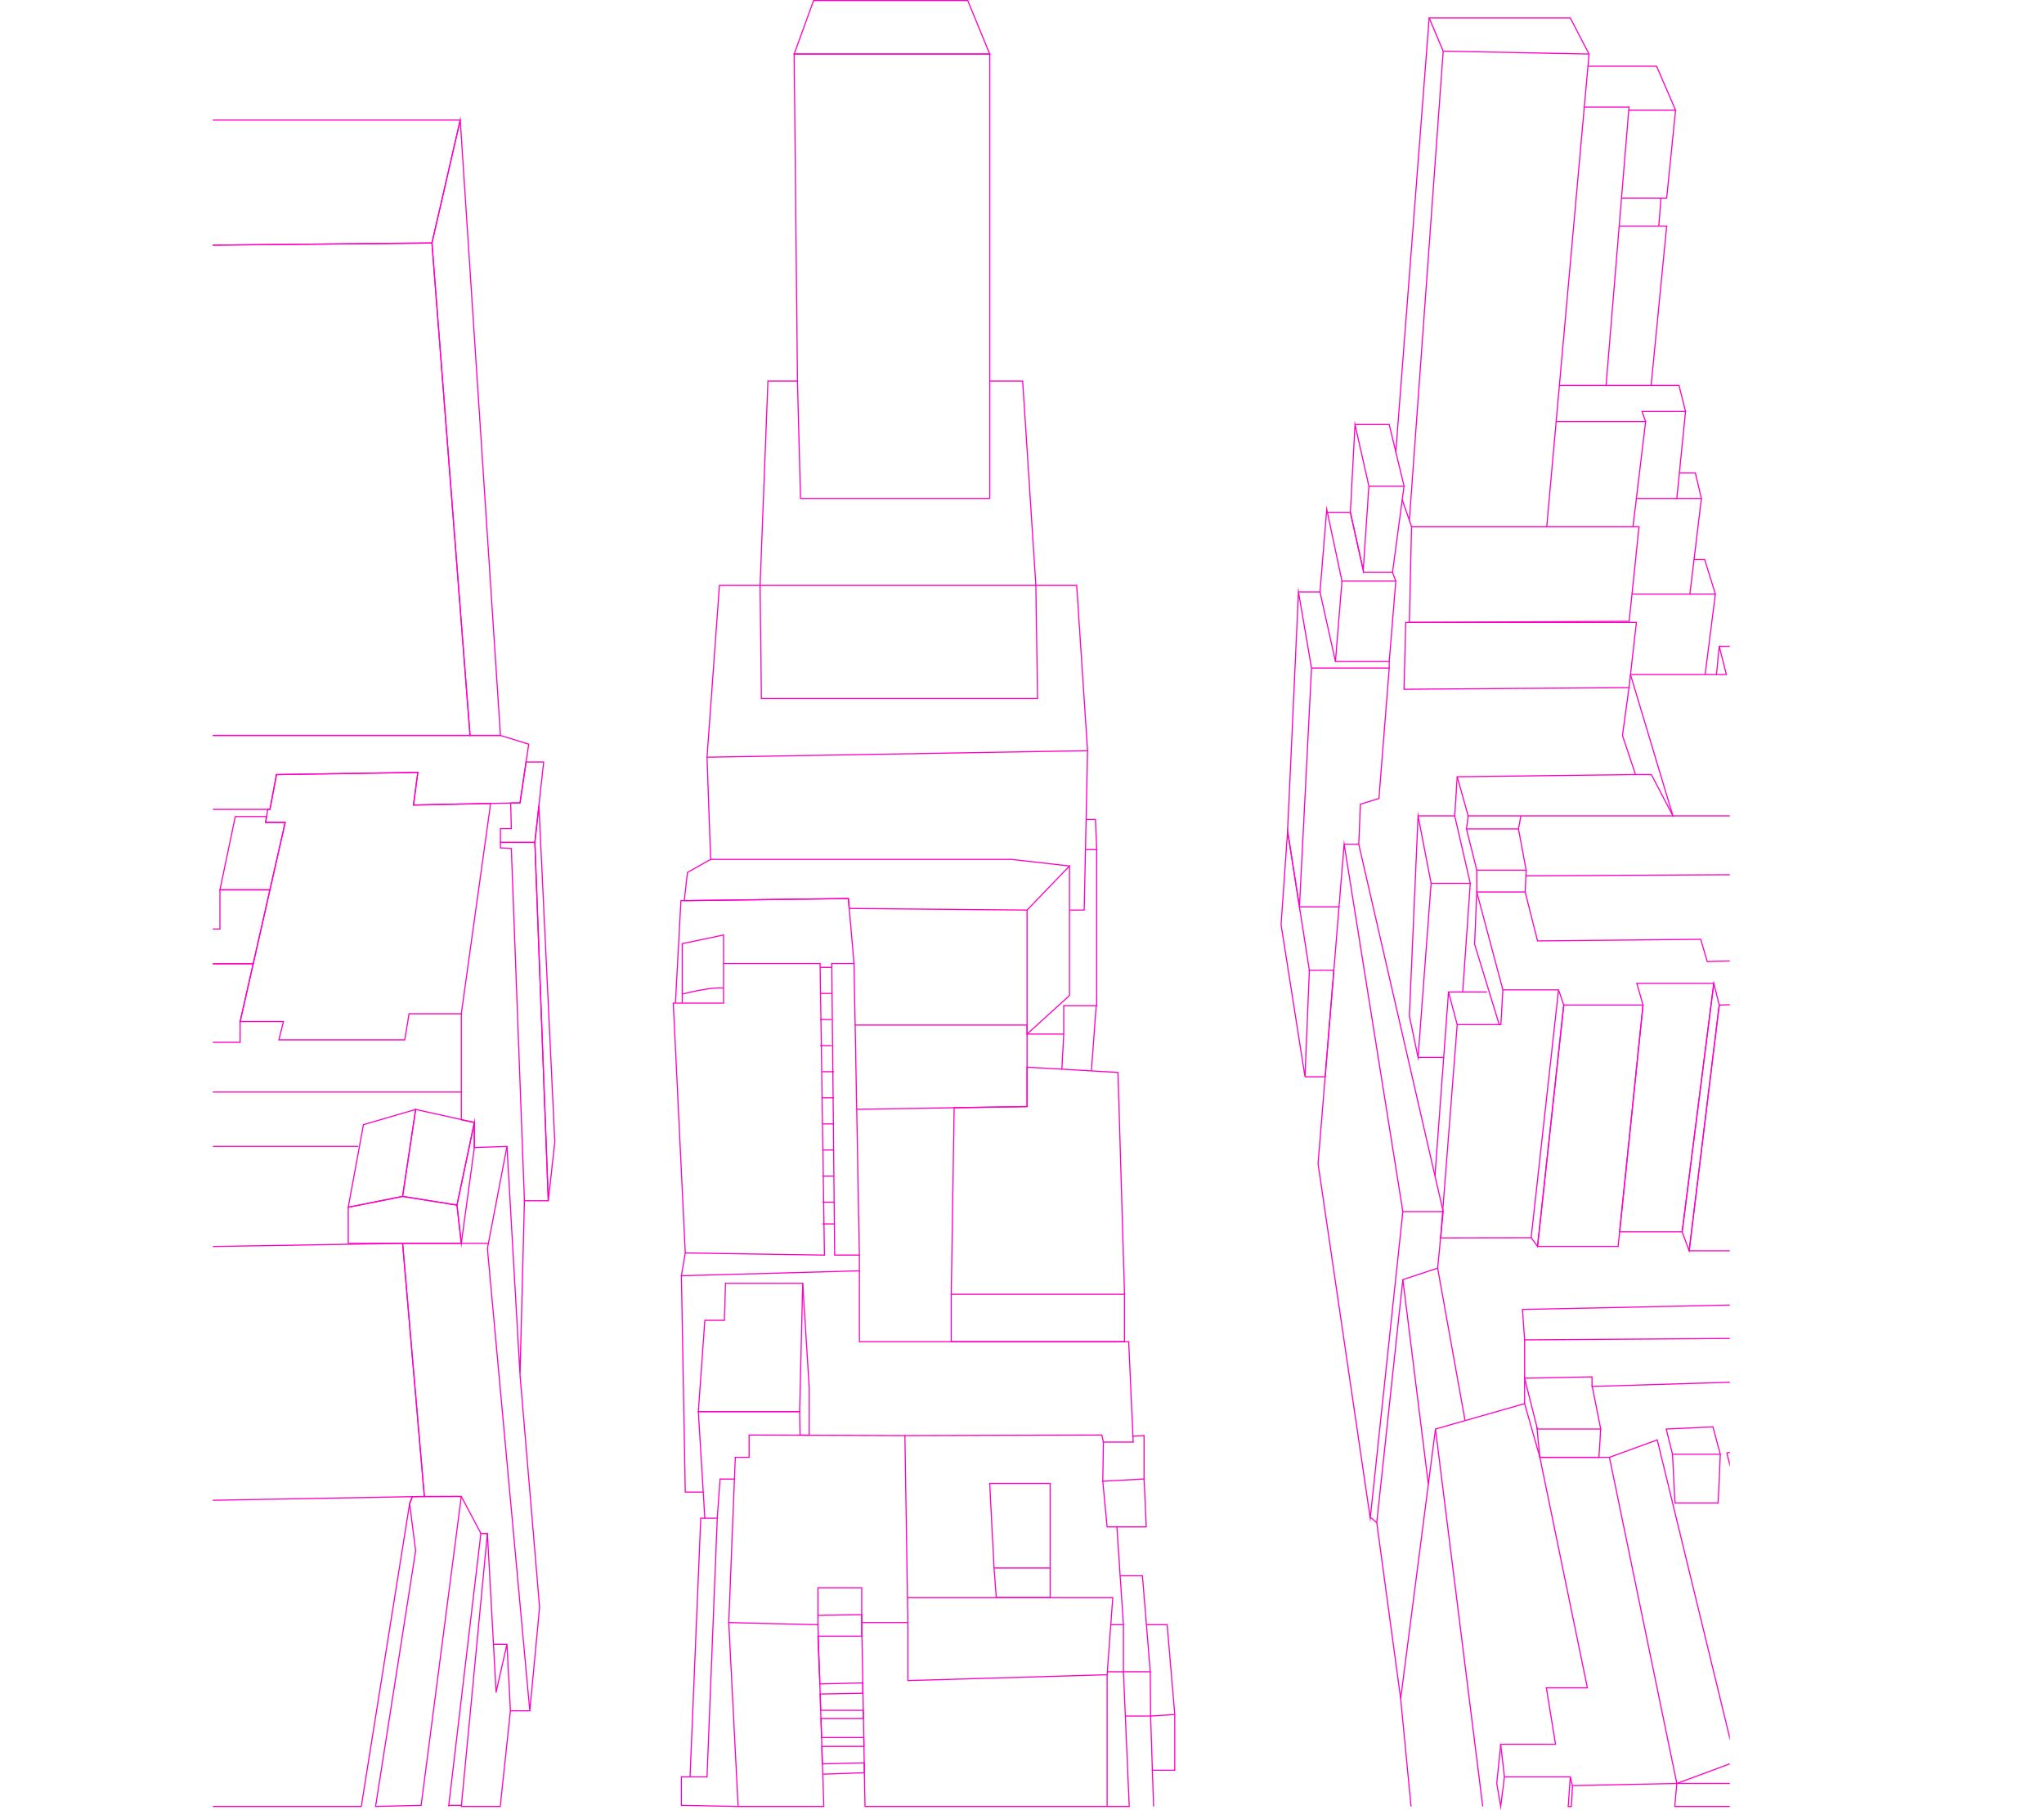 <svg xmlns="http://www.w3.org/2000/svg" xmlns:xlink="http://www.w3.org/1999/xlink" viewBox="0 0 1840.55 1630.22"><defs><style>.a,.c,.d{fill:none;}.b{clip-path:url(#a);}.c,.d{stroke:#ff00c3;}.c{stroke-miterlimit:10;}.d{stroke-linecap:square;stroke-linejoin:round;}</style><clipPath id="a" transform="translate(191.64 -40.67)"><rect class="a" width="1366" height="1744"/></clipPath></defs><g class="b"><polygon class="c" points="0.5 108.12 414.42 108.12 388.96 218.82 0.5 222.63 0.5 108.12"/><polygon class="c" points="414.42 108.12 450.64 662.31 423.26 662.31 388.96 218.82 414.42 108.12"/><polygon class="c" points="388.96 218.82 423.26 662.31 91.59 662.31 86.45 672.1 70.07 672.1 0.5 892.65 0.5 222.63 388.96 218.82"/><polygon class="c" points="450.64 662.31 476.09 670.14 468.26 723.01 372.32 724.97 376.24 695.6 248.96 697.56 243.09 728.88 86.39 728.88 86.39 723.48 53.66 724.13 70.07 672.1 86.45 672.1 91.59 662.31 450.64 662.31"/><polygon class="c" points="473.71 686.23 489.54 686.23 481.63 758.6 450.64 758.6 450.64 746.23 460.43 746.23 459.85 723.18 468.26 723.01 473.71 686.23"/><polygon class="c" points="485.26 725.36 499.59 1028.46 493.72 1081.33 481.63 758.6 485.26 725.36"/><polygon class="c" points="481.63 758.6 450.64 758.6 450.64 763.54 460.43 764.13 472.23 1081.33 493.72 1081.33 481.63 758.6"/><polygon class="c" points="441.79 723.55 415.39 912.94 368.35 912.94 364.49 936.44 251.12 936.44 255.2 919.96 216.24 919.96 256.8 740.63 239.17 740.63 241.1 728.88 243.09 728.88 248.96 697.56 376.24 695.6 372.32 724.97 441.79 723.55"/><polygon class="c" points="211.88 735.35 198.05 801.33 243.07 801.33 256.8 740.63 239.17 740.63 240.04 735.35 211.88 735.35"/><polygon class="c" points="198.05 801.33 198.05 836.58 18.19 836.58 19.87 867.9 228.01 867.9 243.07 801.33 198.05 801.33"/><polyline class="c" points="8.3 867.9 9.97 867.9 19.87 867.9 228.01 867.9 216.24 919.96 216.24 938.65 0.5 938.65 0.5 895.62"/><polyline class="c" points="415.39 912.94 415.39 1008.4 427.14 1010.84 427.14 1033.44 456.51 1032.38 468.26 1237.97 472.23 1081.33"/><polygon class="c" points="606.28 903.35 651.54 903.35 651.54 867.67 738.47 867.67 742.38 1130.28 617.07 1128.32 606.28 903.35"/><polygon class="c" points="748.99 867.67 751.59 1130.28 773.85 1130.28 769.02 867.67 748.99 867.67"/><path class="c" d="M422.68,944v-8.1s26.66-6.91,37.22-5.38" transform="translate(191.64 -40.67)"/><polyline class="c" points="614.32 895.25 614.32 849.8 651.54 842.01 651.54 867.67"/><polyline class="c" points="608.2 903.35 613.16 811.12 763.92 809.16 769.02 867.67"/><line class="c" x1="738.52" y1="871.14" x2="749.03" y2="871.14"/><line class="c" x1="738.52" y1="894.64" x2="749.03" y2="894.64"/><line class="c" x1="738.52" y1="918.14" x2="749.03" y2="918.14"/><line class="c" x1="738.52" y1="941.63" x2="749.03" y2="941.63"/><line class="c" x1="740.48" y1="965.13" x2="750.98" y2="965.13"/><line class="c" x1="740.48" y1="988.62" x2="750.98" y2="988.62"/><line class="c" x1="740.48" y1="1012.12" x2="750.98" y2="1012.12"/><line class="c" x1="740.48" y1="1035.62" x2="750.98" y2="1035.62"/><line class="c" x1="740.48" y1="1059.11" x2="750.98" y2="1059.11"/><line class="c" x1="740.48" y1="1082.61" x2="750.98" y2="1082.61"/><line class="c" x1="740.48" y1="1102.19" x2="750.98" y2="1102.19"/><polygon class="c" points="427.14 1033.44 415.39 1119.7 411.48 1085.25 427.14 1010.84 427.14 1033.44"/><polygon class="c" points="374.28 999.09 362.53 1077.41 411.48 1085.25 427.14 1010.84 374.28 999.09"/><polygon class="c" points="374.28 999.09 327.28 1012.8 313.58 1087.2 362.53 1077.41 374.28 999.09"/><polygon class="c" points="313.58 1087.2 313.58 1119.7 415.39 1119.7 411.48 1085.25 362.53 1077.41 313.58 1087.2"/><polygon class="c" points="362.53 1119.7 0.5 1125.63 0.5 1354.16 88.62 1354.16 88.41 1343.7 100.15 1298.67 158.89 1298.67 164.77 1351.54 382.11 1347.62 362.53 1119.7"/><polyline class="c" points="468.26 1237.97 485.88 1447.48 477.07 1540.65 438.89 1124.41 456.51 1032.38"/><polyline class="d" points="438.89 1119.7 362.53 1119.7 382.11 1347.62 415.39 1347.62 433.02 1380.91 438.89 1380.91 446.72 1523.84 456.51 1480.77 459.62 1540.65 477.07 1540.65"/><polyline class="d" points="0.5 988.74 24.81 988.74 27.71 983.43 415.39 983.43"/><line class="d" x1="321.98" y1="1032.38" x2="0.5" y2="1032.38"/><line class="c" x1="456.51" y1="1480.77" x2="444.36" y2="1480.77"/><polyline class="c" points="459.62 1540.65 450.44 1626.83 415.39 1626.83 438.89 1380.91 433.02 1380.91 403.97 1626.83"/><line class="c" x1="404.1" y1="1625.79" x2="415.85" y2="1625.79"/><polygon class="c" points="415.39 1347.62 379.23 1625.8 338.18 1626.83 374.28 1396.57 368.85 1354.16 371.3 1347.82 415.39 1347.62"/><polyline class="c" points="371.3 1347.82 368.85 1354.16 325.32 1626.83 0.5 1626.83 0.5 1354.16"/><polygon class="c" points="656.23 1461.19 664.65 1626.83 741.82 1626.83 736.51 1463.14 656.23 1461.19"/><polygon class="c" points="775.95 1461.19 817.5 1461.19 817.5 1513.44 996.93 1508.18 996.93 1626.83 778.92 1626.83 775.95 1461.19"/><polyline class="c" points="736.51 1463.14 736.51 1429.85 775.95 1429.85 775.95 1461.19"/><polyline class="c" points="656.23 1461.19 662.11 1312.38 674.54 1312.38 674.54 1292.33 814.83 1292.8 817.5 1461.19"/><polyline class="c" points="817.15 1438.75 1002.01 1438.75 996.93 1508.18"/><polyline class="c" points="736.87 1454.7 775.95 1454.06 775.95 1473.46 736.51 1473.46 738.24 1516.48 776.92 1515.55 776.92 1524.82 738.53 1525.57 739.01 1540.22 777.37 1540.22 777.5 1547.65 739.25 1547.65 739.8 1564.71 777.8 1564.71 777.95 1572.68 740.06 1572.68 740.43 1588.46 778.21 1587.53 778.37 1596.44 740.88 1597.73"/><polygon class="c" points="634.69 1189.02 628.82 1271.26 720.05 1271.26 722.8 1155.73 653.27 1155.73 652.32 1189.02 634.69 1189.02"/><polyline class="c" points="722.8 1155.73 728.68 1249.72 728.68 1292.51 720.42 1292.33 720.05 1271.26 628.82 1271.26 634.69 1367.2 645.86 1367.2 648.4 1331.96 661.29 1331.96"/><polyline class="c" points="645.86 1367.2 636.65 1600.21 613.58 1600.21 613.58 1625.8 664.65 1626.83"/><polyline class="c" points="634.69 1367.2 631.01 1367.2 621.37 1600.21"/><polyline class="c" points="773.85 1130.28 773.85 1208.24 1016.35 1208.24 1020.42 1298.67 993.6 1298.67 992.12 1292.33 814.83 1292.8"/><polyline class="c" points="773.85 1144.43 613.58 1148.88 617.07 1128.32"/><polyline class="c" points="613.58 1148.88 617.07 1343.7 633.25 1343.7"/><polyline class="c" points="770.04 923.09 924.84 923.09 924.84 934.2 924.84 996.53 771.44 998.97"/><polygon class="c" points="924.84 961.03 1006.72 965.81 1012.59 1165.53 856.58 1165.53 859.18 997.57 924.84 996.53 924.84 961.03"/><polyline class="c" points="1012.59 1165.53 1012.59 1208.24 856.58 1208.24 856.58 1165.53"/><polyline class="c" points="1020.42 1293.32 1030.21 1292.8 1030.21 1331.91 993.01 1333.91 993.6 1298.67"/><polyline class="c" points="1030.21 1331.91 1032.17 1375.03 996.93 1375.03 993.01 1333.91"/><polygon class="c" points="891.2 1335.87 945.62 1335.87 945.62 1412.04 895.11 1412.04 891.2 1335.87"/><polyline class="c" points="945.62 1412.04 945.62 1438.75 897.14 1438.75 895.11 1412.04"/><polyline class="c" points="1005.72 1375.03 1011.61 1463.14 1000.22 1463.14"/><polyline class="c" points="1011.61 1463.14 1011.61 1505.53 997.12 1505.53"/><polyline class="c" points="1008.67 1419.09 1028.72 1419.09 1035.77 1505.53 1011.61 1505.53 1016.85 1626.83 996.93 1626.83"/><polyline class="c" points="1035.77 1505.53 1036.09 1545.38 1013.33 1545.38"/><polyline class="c" points="1057.84 1544.01 1057.84 1594.2 1037.68 1594.2 1038.74 1626.83 1036.09 1545.38 1057.84 1544.01 1050.98 1463.14 1032.17 1463.14"/><polygon class="c" points="1186.86 1048.04 1210.35 760.21 1263.22 1091.12 1233.85 1367.2 1186.86 1048.04"/><polyline class="c" points="1263.22 1091.12 1299.55 1091.12 1294.55 1142.03 1263.22 1152.34 1239.72 1371.12 1233.93 1366.4"/><polygon class="c" points="1449.23 1312.38 1492.31 1296.71 1562.8 1586.5 1509.93 1606.08 1449.23 1312.38"/><polygon class="c" points="1554.97 1308.46 1604.01 1296.71 1683.65 1586.5 1627.41 1602.16 1554.97 1308.46"/><polyline class="c" points="1683.22 1585.52 1681.25 1602.16 1627.41 1602.16"/><polygon class="c" points="1408.11 905.11 1479.48 905.11 1457.07 1122.45 1384.5 1122.45 1408.11 905.11"/><polygon class="c" points="1548.11 905.11 1619.58 903.15 1590.21 1126.36 1521.03 1126.36 1548.11 905.11"/><polygon class="c" points="1543.22 885.53 1548.11 905.11 1521.03 1126.36 1514.72 1109.33 1543.22 885.53"/><polygon class="c" points="1479.48 905.11 1473.91 885.53 1543.22 885.53 1514.72 1109.33 1458.42 1109.33 1479.48 905.11"/><polygon class="c" points="1312.17 922.73 1351.49 922.73 1353.29 891.4 1403.42 891.4 1408.11 905.11 1384.5 1122.45 1378.74 1114.62 1297.22 1114.79 1312.17 922.73"/><line class="c" x1="1403.42" y1="891.4" x2="1378.74" y2="1114.62"/><polyline class="c" points="1353.29 891.4 1329.79 803.29 1373.37 803.29 1384.5 847.35 1531.42 845.9 1537.34 865.95 1609.79 863.99 1619.58 903.15"/><polyline class="c" points="1312.17 922.73 1304.34 893.36 1338.92 893.36"/><polyline class="c" points="1210.35 760.21 1223.49 760.21 1299.55 1091.12"/><line class="c" x1="1304.34" y1="893.36" x2="1292.15" y2="1058.93"/><polygon class="c" points="1276.93 734.76 1288.67 795.46 1276.93 952.25 1269.09 914.9 1276.93 734.76"/><polyline class="c" points="1276.93 734.76 1309.93 734.76 1323.92 795.46 1288.67 795.46"/><line class="c" x1="1323.92" y1="795.46" x2="1317.11" y2="893.36"/><line class="c" x1="1276.93" y1="952.25" x2="1300" y2="952.25"/><polyline class="c" points="1560.41 1598.81 1567.4 1598.81 1573.59 1626.83 1508.05 1626.83 1509.93 1606.08 1558.99 1606.08 1562.8 1586.5"/><polyline class="c" points="1509.93 1606.08 1415.95 1608.04 1413.99 1600.21 1354.7 1600.21 1351.33 1570.84 1400.7 1570.84 1392.45 1519.93 1429.39 1519.93 1386.58 1312.38 1449.23 1312.38"/><polyline class="c" points="1351.33 1570.84 1347.78 1606.08 1351.33 1626.83 1354.7 1600.21"/><polyline class="c" points="1413.99 1600.21 1412.14 1626.83 1414.93 1626.83 1415.95 1608.04"/><polygon class="c" points="1370.91 1179.23 1372.87 1206.64 1652.87 1204.68 1646.99 1173.36 1370.91 1179.23"/><polyline class="c" points="1372.87 1206.64 1372.87 1241.14 1433.57 1239.93 1433.57 1248.56 1588.25 1243.85 1590.21 1236.01 1646.99 1236.01 1652.87 1204.68"/><polyline class="c" points="1433.57 1247.57 1441.4 1286.92 1384.38 1286.92 1372.87 1241.14 1372.87 1264.03 1386.58 1312.38"/><polyline class="c" points="1441.4 1286.92 1439.78 1312.38 1386.58 1312.38 1383.9 1285.03"/><polyline class="c" points="1590.21 1236.01 1603.92 1284.96 1662.38 1284.96 1646.99 1236.01"/><polyline class="c" points="1658.42 1284.96 1658.42 1312.38 1608.31 1312.38 1604.01 1296.71 1603.92 1284.96"/><polygon class="c" points="1500.38 1286.92 1506.02 1309.65 1549.1 1309.65 1542.42 1284.96 1500.38 1286.92"/><polyline class="c" points="1549.1 1309.65 1547.13 1353.49 1508.29 1353.49 1506.02 1309.65"/><polyline class="c" points="1372.87 1264.03 1292.59 1286.92 1335.16 1626.83"/><polyline class="c" points="1292.59 1286.92 1261.26 1529.72 1270.61 1626.83"/><line class="c" x1="1239.72" y1="1371.12" x2="1261.26" y2="1529.72"/><line class="c" x1="1263.22" y1="1152.34" x2="1286.18" y2="1336.58"/><line class="c" x1="1294.55" y1="1142.03" x2="1319.25" y2="1279.32"/><polygon class="c" points="1629.37 1615.87 1686.15 1600.21 1693.54 1626.83 1630.84 1626.83 1629.37 1615.87"/><polyline class="c" points="1657.68 1270.03 1699.86 1257.55 1795.8 1563 1762.55 1563 1762.52 1568.88 1735.84 1568.88 1731.19 1592.37 1686.15 1425.94 1700.22 1424.96 1692.03 1396.57 1695.94 1365.24 1678.32 1306.5 1658.42 1307.05"/><line class="c" x1="1740.66" y1="1626.83" x2="1731.19" y2="1592.37"/><polyline class="c" points="1795.8 1563 1828.95 1563 1837.49 1592.37 1768.48 1592.37 1762.55 1563"/><polyline class="c" points="1837.49 1592.37 1832.29 1606.66 1764.77 1606.66 1768.48 1592.37"/><line class="c" x1="1755.13" y1="1568.88" x2="1764.77" y2="1606.66"/><line class="c" x1="1832.29" y1="1606.66" x2="1840.09" y2="1626.83"/><polygon class="c" points="924.84 931.23 963.05 896.5 963.05 779.87 924.84 819.56 924.84 931.23"/><polyline class="c" points="963.05 779.87 910.78 773.92 639.92 773.92 619.03 785.67 616.18 811.08 763.92 809.16 764.7 818.1 924.84 819.56"/><polygon class="c" points="636.65 681.89 979.31 676.02 969.52 527.21 932.76 527.21 934.27 629.03 685.6 629.03 684.44 527.21 647.83 527.21 636.65 681.89"/><polyline class="c" points="979.31 676.02 976.29 819.56 963.05 819.56"/><line class="c" x1="636.65" y1="681.89" x2="639.92" y2="773.92"/><polygon class="c" points="684.44 527.21 932.76 527.21 920.88 343.15 891.21 343.15 891.21 448.89 720.85 448.89 718.08 343.15 691.48 343.15 684.44 527.21"/><polyline class="c" points="718.08 343.15 715.11 48.66 891.21 48.66 891.21 343.15"/><polyline class="c" points="978 737.95 986.43 737.95 987.54 765.11 978 765.11"/><polyline class="c" points="987.54 765.11 987.54 905.63 957.86 905.63 957.86 931.23 924.84 931.23"/><line class="c" x1="987.14" y1="905.11" x2="982.77" y2="964.41"/><line class="c" x1="957.86" y1="931.23" x2="956.19" y2="962.86"/><polygon class="c" points="1159.44 748.47 1179.03 873.78 1175.11 969.72 1153.57 832.66 1159.44 748.47"/><polyline class="c" points="1179.03 873.78 1201.08 873.78 1193.25 969.72 1175.11 969.72"/><polygon class="c" points="1169.23 533.08 1180.98 601.61 1170.11 816.71 1159.44 748.47 1169.23 533.08"/><polyline class="c" points="1180.98 601.61 1250.95 601.61 1241.68 719.1 1225.04 724.22 1223.49 760.21"/><line class="c" x1="1170.11" y1="816.7" x2="1205.74" y2="816.7"/><polyline class="c" points="1169.23 533.08 1188.62 533.08 1202.52 595.74 1250.95 595.74 1250.95 601.61"/><polyline class="c" points="1188.62 533.08 1194.69 458.68 1208.39 523.29 1202.52 595.74"/><polyline class="c" points="1208.39 523.29 1256.88 523.29 1250.95 595.74"/><polyline class="c" points="1195.26 461.35 1215.96 461.35 1227.98 515.46 1253.91 515.46 1256.88 523.29"/><polygon class="c" points="1220.14 382.31 1215.96 461.35 1227.54 513.5 1232.64 437.81 1220.14 382.31"/><polyline class="c" points="1232.64 437.81 1264.3 437.81 1253.91 515.46"/><polyline class="c" points="1220.14 382.31 1250.95 382.31 1264.3 437.81"/><polygon class="c" points="1271.05 474.34 1475.89 474.34 1466.99 559.52 1269.09 560.5 1271.05 474.34"/><polygon class="c" points="1265.79 560.5 1473.54 560.5 1466.86 619.24 1264.3 620.71 1265.79 560.5"/><polyline class="c" points="1262.67 449.98 1271.05 474.34 1269.09 468.65 1299.55 46.04 1430.88 48.66 1392.79 474.34"/><polyline class="c" points="1401.26 379.65 1481.83 379.65 1470.45 474.34"/><polyline class="c" points="1481.83 379.65 1478.6 370.57 1517.76 370.57 1511.89 347.07 1404.18 347.07"/><polyline class="c" points="1517.76 370.57 1509.93 448.89 1473.51 448.89"/><polyline class="c" points="1512.23 425.86 1526.6 425.86 1532.04 448.89 1508.79 448.89"/><polyline class="c" points="1532.04 448.89 1521.68 535.04 1469.55 535.04"/><polyline class="c" points="1525.42 503.88 1535 503.88 1544.65 535.04 1521.68 535.04"/><polyline class="c" points="1446.21 347.07 1466.86 96.44 1426.6 96.44"/><polyline class="c" points="1429.9 59.64 1491.72 59.64 1508.79 99.22 1466.63 99.22"/><polyline class="c" points="1508.79 99.22 1500.79 178.36 1460.11 178.36"/><polyline class="c" points="1458.03 203.58 1500.79 203.58 1486.78 347.07"/><line class="c" x1="1495.64" y1="178.36" x2="1493.7" y2="203.58"/><polyline class="c" points="1468.19 607.49 1506.42 734.76 1579.28 734.76 1570.31 705.17 1617.37 705.17 1572.59 582.03 1548.11 582.03 1554.54 607.49 1535.39 607.49 1468.19 607.49 1535.39 607.49 1544.65 535.04"/><line class="c" x1="1548.11" y1="582.03" x2="1545.64" y2="607.49"/><polyline class="c" points="1472.73 697.56 1312.17 699.51 1322.05 734.76 1506.42 734.76 1487.02 697.56 1472.73 697.56 1460.98 662.31 1466.86 619.24"/><polyline class="c" points="1322.05 734.76 1320.51 746.48 1367.32 746.48 1369.54 734.76"/><polyline class="c" points="1320.51 746.48 1329.79 783.58 1374.24 783.58 1367.32 746.48"/><polyline class="c" points="1329.79 783.58 1329.79 803.29 1327.84 850.28 1350 922.73"/><line class="c" x1="1373.37" y1="803.29" x2="1374.24" y2="783.58"/><line class="c" x1="1312.17" y1="699.51" x2="1309.93" y2="734.76"/><polyline class="c" points="1579.28 734.76 1572.59 787.63 1609.79 863.99"/><line class="c" x1="1572.59" y1="787.63" x2="1373.81" y2="788.77"/><line class="c" x1="1617.36" y1="705.17" x2="1601.6" y2="847.18"/><polyline class="c" points="1616.44 890.59 1636.97 890.59 1643.08 920.77 1617.37 920.77"/><polyline class="c" points="1643.08 920.77 1617.37 1117.84 1591.33 1117.84"/><polyline class="c" points="1638.42 956.5 1662.38 956.5 1643.08 1114.62 1617.79 1114.62"/><polyline class="c" points="1643.84 1108.35 1668.07 1108.35 1697.9 1210.56 1651.77 1210.56"/><polyline class="c" points="1650.52 1053.66 1693.3 1053.66 1705.73 1091.12 1645.94 1091.12"/><line class="c" x1="1705.73" y1="1091.12" x2="1690.71" y2="1185.91"/><line class="c" x1="1697.9" y1="1210.56" x2="1692.03" y2="1261.47"/><polygon class="c" points="732.6 0.5 871.42 0.5 891.21 48.66 715.11 48.66 732.6 0.5"/><polyline class="c" points="1430.88 48.66 1413.99 16.16 1286.93 16.16 1299.55 46.04"/><line class="c" x1="1286.93" y1="16.16" x2="1256.88" y2="406.98"/></g></svg>